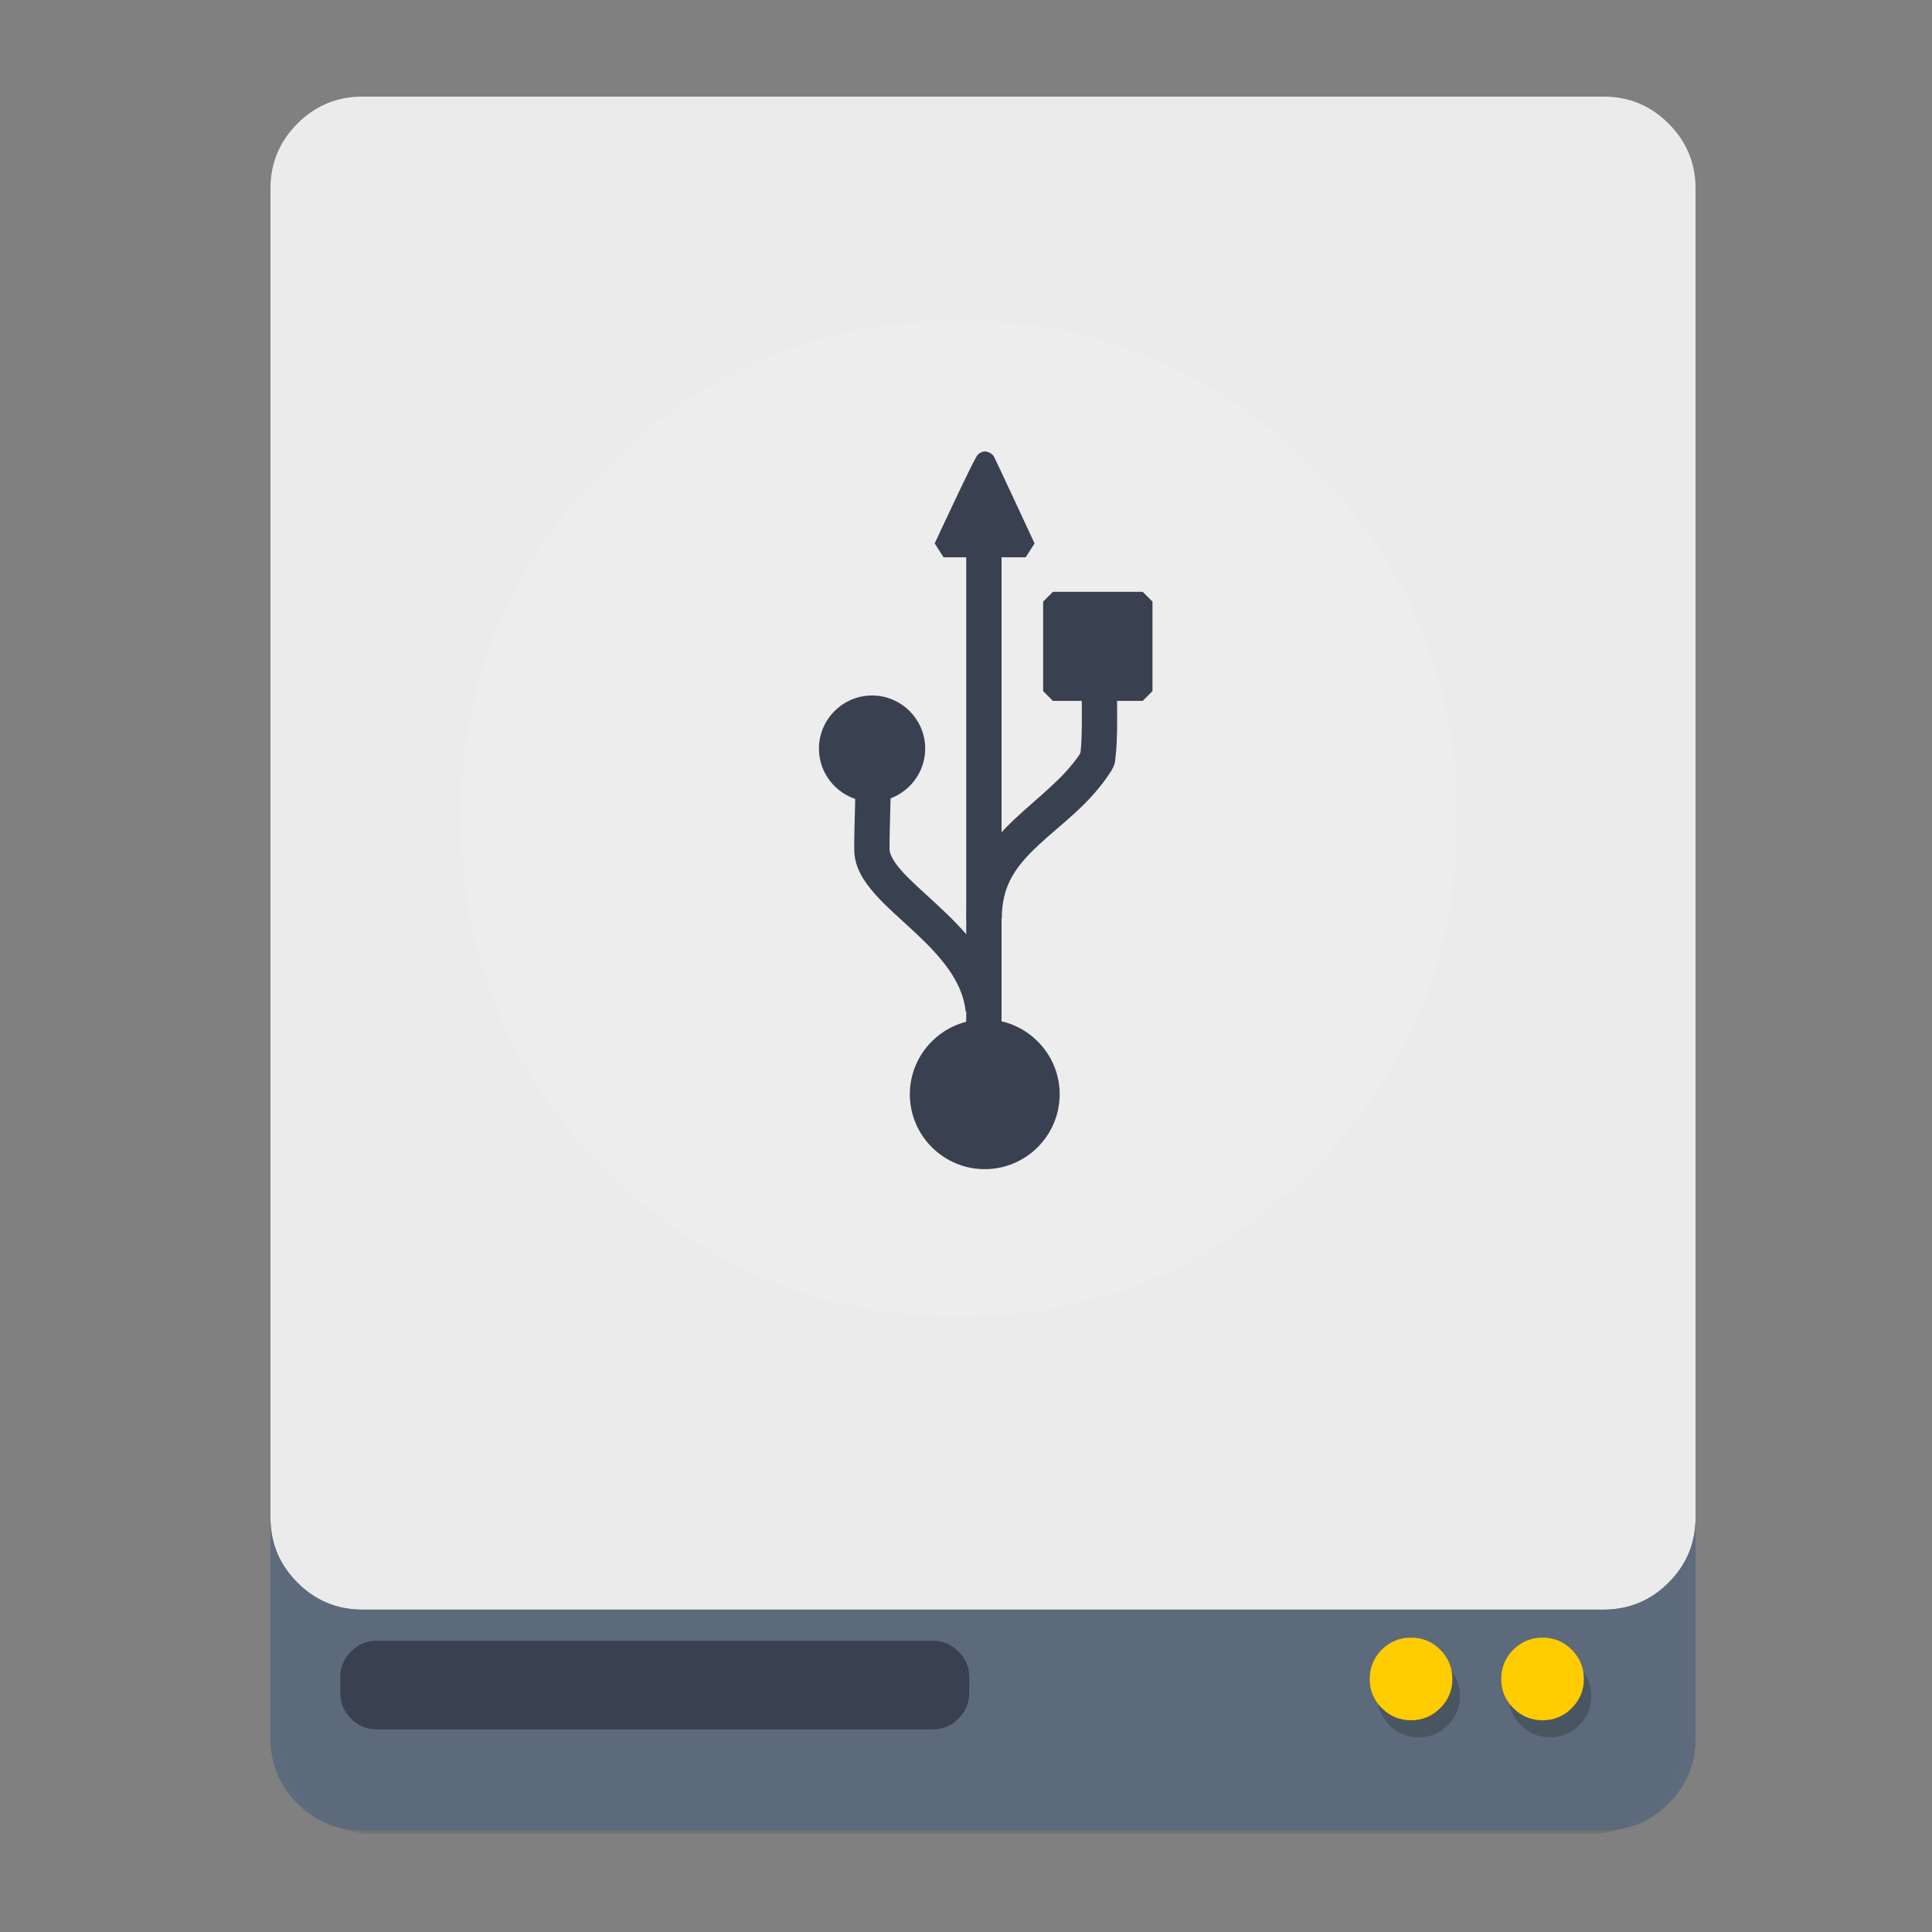 <?xml version="1.0" encoding="UTF-8" standalone="no"?>
<!-- Created with Inkscape (http://www.inkscape.org/) -->

<svg
   xmlns:dc="http://purl.org/dc/elements/1.1/"
   xmlns:cc="http://creativecommons.org/ns#"
   xmlns:rdf="http://www.w3.org/1999/02/22-rdf-syntax-ns#"
   xmlns:svg="http://www.w3.org/2000/svg"
   xmlns="http://www.w3.org/2000/svg"
   xmlns:sodipodi="http://sodipodi.sourceforge.net/DTD/sodipodi-0.dtd"
   xmlns:inkscape="http://www.inkscape.org/namespaces/inkscape"
   id="svg2"
   version="1.1"
   inkscape:version="0.91 r13725"
   width="500"
   height="500"
   sodipodi:docname="drive-removable-media-usb-big.svg"
   inkscape:export-filename="/home/trlinux/yaliTema/gui/pics/drive-removable-media-usb-big.png"
   inkscape:export-xdpi="23.040001"
   inkscape:export-ydpi="23.040001">
  <rect width="100%" height="100%" fill="#808080" stroke="none"/>
  <defs
     id="defs6" />
  <sodipodi:namedview
     pagecolor="#ffffff"
     bordercolor="#666666"
     borderopacity="1"
     objecttolerance="10"
     gridtolerance="10"
     guidetolerance="10"
     inkscape:pageopacity="0"
     inkscape:pageshadow="2"
     inkscape:window-width="1366"
     inkscape:window-height="711"
     id="namedview4"
     showgrid="false"
     inkscape:zoom="0.34104046"
     inkscape:cx="546.23613"
     inkscape:cy="260.38937"
     inkscape:window-x="0"
     inkscape:window-y="0"
     inkscape:window-maximized="1"
     inkscape:current-layer="svg2" />
  <g
     id="Calque.__202"
     transform="matrix(0.467,0,0,0.476,5.631,-2.823)">
    <g
       id="shape">
      <path
         id="path"
         d="M 919.15,109.8 Q 918.7,89.9 904.5,75.7 C 894.75,65.95 882.95,61.05 869.15,61.05 l -674.2,0 c -13.8,0 -25.6,4.9 -35.35,14.65 -9.45,9.45 -14.35,20.85 -14.65,34.1 l 0,843.25 c 0,13.8 4.9,25.6 14.65,35.35 9.75,9.75 21.55,14.65 35.35,14.65 l 674.2,0 c 13.8,0 25.6,-4.9 35.35,-14.65 9.75,-9.75 14.65,-21.55 14.65,-35.35 l 0,-843.25 z"
         inkscape:connector-curvature="0"
         style="fill:#000000;fill-opacity:0.098" />
    </g>
  </g>
  <path
     id="path1"
     d="m 431.827,31.979 c -4.645,-4.645 -10.266,-6.979 -16.84,-6.979 l -321.169,0 c -6.574,0 -12.195,2.334 -16.84,6.979 -4.502,4.502 -6.836,9.932 -6.979,16.244 l 0,-0.012 0,345.166 q 0.218,9.46 6.979,16.22 c 4.645,4.644 10.266,6.979 16.84,6.979 l 321.169,0 c 6.574,0 12.195,-2.334 16.84,-6.979 4.502,-4.502 6.836,-9.909 6.979,-16.22 l 0,-345.166 0,0.012 c -0.143,-6.312 -2.477,-11.743 -6.979,-16.244 z"
     inkscape:connector-curvature="0"
     style="fill:#ebebeb;fill-opacity:1" />
  <path
     id="path2"
     d="M 76.979,409.597 Q 70.218,402.837 70,393.377 l 0,56.545 c 0,6.574 2.334,12.195 6.979,16.84 4.645,4.645 10.266,6.979 16.84,6.979 l 321.169,0 c 6.574,0 12.195,-2.334 16.84,-6.979 4.645,-4.645 6.979,-10.266 6.979,-16.84 l 0,-56.545 c -0.143,6.312 -2.477,11.719 -6.979,16.22 -4.645,4.644 -10.266,6.979 -16.84,6.979 l -321.169,0 c -6.574,0 -12.195,-2.334 -16.84,-6.979 z"
     inkscape:connector-curvature="0"
     style="fill:#5d6a7b;fill-opacity:0.988" />
  <g
     transform="matrix(0.476,0,0,0.476,4.277,-2.823)"
     id="Calque.__204"
     style="fill:#394050">
    <g
       id="Symbole.__2026_1"
       overflow="visible"
       style="fill:#394050;overflow:visible">
      <g
         id="Calque.__208"
         style="fill:#394050">
        <g
           id="shape17"
           style="fill:#394050">
          <path
             inkscape:connector-curvature="0"
             id="path11"
             d="m 518,918 q 0,-8.3 -5.85,-14.15 C 508.25,899.95 503.55,898 498,898 l -302,0 c -5.55,0 -10.25,1.95 -14.15,5.85 -3.9,3.9 -5.85,8.6 -5.85,14.15 l 0,8.2 c 0,5.55 1.95,10.25 5.85,14.15 3.9,3.9 8.6,5.85 14.15,5.85 l 302,0 c 5.55,0 10.25,-1.95 14.15,-5.85 3.9,-3.9 5.85,-8.6 5.85,-14.15 l 0,-8.2 z"
             style="fill:#394050;fill-opacity:1" />
        </g>
      </g>
    </g>
  </g>
  <g
     transform="matrix(0.476,0,0,0.476,4.277,-2.823)"
     id="Calque.__205">
    <g
       id="shape6">
      <path
         style="fill:#000000;fill-opacity:0.2"
         inkscape:connector-curvature="0"
         id="path3"
         d="M 849.65,912.15 Q 843.1,905.6 833.8,905.6 c -6.2,0 -11.5,2.2 -15.9,6.55 -4.35,4.4 -6.55,9.7 -6.55,15.9 0,6.2 2.2,11.5 6.55,15.85 4.4,4.4 9.7,6.6 15.9,6.6 6.2,0 11.5,-2.2 15.85,-6.6 4.4,-4.35 6.6,-9.65 6.6,-15.85 0,-6.2 -2.2,-11.5 -6.6,-15.9 z m -64.85,15.9 c 0,-6.2 -2.2,-11.5 -6.6,-15.9 -4.35,-4.35 -9.65,-6.55 -15.85,-6.55 -6.2,0 -11.5,2.2 -15.9,6.55 -4.35,4.4 -6.55,9.7 -6.55,15.9 0,6.2 2.2,11.5 6.55,15.85 4.4,4.4 9.7,6.6 15.9,6.6 6.2,0 11.5,-2.2 15.85,-6.6 4.4,-4.35 6.6,-9.65 6.6,-15.85 z" />
    </g>
  </g>
  <path
     id="path6"
     d="m 339.355,303.007 q 37.752,-37.752 37.752,-91.153 c 0,-35.609 -12.576,-65.977 -37.752,-91.153 -25.176,-25.176 -55.545,-37.752 -91.153,-37.752 -35.609,0 -65.977,12.576 -91.153,37.752 -25.176,25.176 -37.752,55.545 -37.752,91.153 0,35.609 12.576,65.977 37.752,91.153 25.176,25.176 55.545,37.752 91.153,37.752 35.609,0 65.977,-12.576 91.153,-37.752 z"
     inkscape:connector-curvature="0"
     style="fill:#ffffff;fill-opacity:0.098" />
  <path
     id="path7"
     d="m 399.211,445.203 c 2.953,0 5.478,-1.048 7.55,-3.144 2.096,-2.072 3.144,-4.597 3.144,-7.55 0,-2.954 -1.048,-5.478 -3.144,-7.574 -2.072,-2.072 -4.597,-3.12 -7.55,-3.12 -2.954,0 -5.478,1.048 -7.574,3.12 -2.072,2.096 -3.12,4.621 -3.12,7.574 0,2.954 1.048,5.478 3.12,7.55 2.096,2.096 4.621,3.144 7.574,3.144 z m -23.342,-10.694 c 0,-2.954 -1.048,-5.478 -3.144,-7.574 -2.072,-2.072 -4.597,-3.12 -7.55,-3.12 -2.954,0 -5.478,1.048 -7.574,3.12 -2.072,2.096 -3.12,4.621 -3.12,7.574 0,2.954 1.048,5.478 3.12,7.55 2.096,2.096 4.621,3.144 7.574,3.144 2.953,0 5.478,-1.048 7.55,-3.144 2.096,-2.072 3.144,-4.597 3.144,-7.55 z"
     inkscape:connector-curvature="0"
     style="fill:#ffcc00;fill-opacity:1" />
  <path
     sodipodi:nodetypes="ccccccccc"
     inkscape:connector-curvature="0"
     id="rect1933"
     d="m 269.965,178.86 2.531,2.531 23.232,0 2.531,-2.531 0,-23.17 -2.531,-2.531 -23.232,0 -2.531,2.531 z"
     style="font-size:medium;font-style:normal;font-variant:normal;font-weight:normal;font-stretch:normal;text-indent:0;text-align:start;text-decoration:none;line-height:normal;letter-spacing:normal;word-spacing:normal;text-transform:none;direction:ltr;block-progression:tb;writing-mode:lr-tb;text-anchor:start;baseline-shift:baseline;color:#000000;fill:#394050;fill-opacity:1;fill-rule:nonzero;stroke:none;visibility:visible;display:inline;overflow:visible;enable-background:accumulate;font-family:sans-serif" />
  <path
     sodipodi:nodetypes="cscsccc"
     inkscape:connector-curvature="0"
     id="path2830"
     d="m 254.854,263.827 c -10.675,-10e-4 -19.387,8.705 -19.387,19.377 0,10.673 8.713,19.377 19.389,19.375 10.675,0.001 19.387,-8.703 19.387,-19.375 0,-10.672 -8.712,-19.378 -19.387,-19.377 l -0.002,0 z"
     style="font-size:medium;font-style:normal;font-variant:normal;font-weight:normal;font-stretch:normal;text-indent:0;text-align:start;text-decoration:none;line-height:normal;letter-spacing:normal;word-spacing:normal;text-transform:none;direction:ltr;block-progression:tb;writing-mode:lr-tb;text-anchor:start;baseline-shift:baseline;color:#000000;fill:#394050;fill-opacity:1;fill-rule:nonzero;stroke:none;visibility:visible;display:inline;overflow:visible;enable-background:accumulate;font-family:sans-serif" />
  <path
     sodipodi:nodetypes="cscsc"
     inkscape:connector-curvature="0"
     id="path4602"
     d="m 225.692,179.991 c -7.562,-0.002 -13.748,6.18 -13.748,13.74 0,7.56 6.186,13.741 13.748,13.74 7.562,0.002 13.748,-6.18 13.748,-13.74 0,-7.56 -6.186,-13.741 -13.748,-13.74 z"
     style="font-size:medium;font-style:normal;font-variant:normal;font-weight:normal;font-stretch:normal;text-indent:0;text-align:start;text-decoration:none;line-height:normal;letter-spacing:normal;word-spacing:normal;text-transform:none;direction:ltr;block-progression:tb;writing-mode:lr-tb;text-anchor:start;baseline-shift:baseline;color:#000000;fill:#394050;fill-opacity:1;fill-rule:nonzero;stroke:none;visibility:visible;display:inline;overflow:visible;enable-background:accumulate;font-family:sans-serif" />
  <path
     sodipodi:nodetypes="sccssssccccssccccs"
     inkscape:connector-curvature="0"
     id="path4608"
     d="m 254.889,116.846 c -0.703,0.026 -1.054,0.258 -1.277,0.4 -0.447,0.285 -0.522,0.431 -0.615,0.543 -0.187,0.224 -0.244,0.327 -0.32,0.449 -0.152,0.244 -0.288,0.495 -0.457,0.812 -0.338,0.635 -0.777,1.503 -1.295,2.553 -1.036,2.1 -2.38,4.906 -3.717,7.723 -2.673,5.634 -5.311,11.305 -5.311,11.305 l 2.295,3.602 21.254,0 2.297,-3.598 c 0,0 -2.55,-5.497 -5.133,-11.037 -1.291,-2.77 -2.589,-5.55 -3.584,-7.664 -0.497,-1.057 -0.918,-1.946 -1.227,-2.59 -0.154,-0.322 -0.281,-0.582 -0.379,-0.779 -0.049,-0.099 -0.089,-0.182 -0.131,-0.262 -0.042,-0.08 0.112,0.065 -0.283,-0.455 -0.414,-0.545 -1.414,-1.028 -2.117,-1.002 z"
     style="font-size:medium;font-style:normal;font-variant:normal;font-weight:normal;font-stretch:normal;text-indent:0;text-align:start;text-decoration:none;line-height:normal;letter-spacing:normal;word-spacing:normal;text-transform:none;direction:ltr;block-progression:tb;writing-mode:lr-tb;text-anchor:start;baseline-shift:baseline;color:#000000;fill:#394050;fill-opacity:1;fill-rule:evenodd;stroke:none;visibility:visible;display:inline;overflow:visible;enable-background:accumulate;font-family:sans-serif" />
  <path
     inkscape:connector-curvature="0"
     id="path2766"
     d="m 221.432,198.588 c 0,9.844 -0.361,13.238 -0.361,21.201 0,4.667 2.522,8.369 5.391,11.604 2.868,3.235 6.368,6.236 9.781,9.396 6.826,6.322 12.911,12.989 13.66,21 l 9.102,-0.852 c -1.116,-11.932 -9.438,-20.268 -16.551,-26.855 -3.557,-3.294 -6.91,-6.225 -9.152,-8.754 -2.242,-2.529 -3.09,-4.421 -3.09,-5.539 0,-7.683 0.361,-11.137 0.361,-21.201 l -9.141,0 z"
     style="font-size:medium;font-style:normal;font-variant:normal;font-weight:normal;font-stretch:normal;text-indent:0;text-align:start;text-decoration:none;line-height:normal;letter-spacing:normal;word-spacing:normal;text-transform:none;direction:ltr;block-progression:tb;writing-mode:lr-tb;text-anchor:start;baseline-shift:baseline;color:#000000;fill:#394050;fill-opacity:1;fill-rule:nonzero;stroke:none;visibility:visible;display:inline;overflow:visible;enable-background:accumulate;font-family:sans-serif" />
  <path
     inkscape:connector-curvature="0"
     id="path3653"
     d="m 279.68,169.629 c 0,0.861 0.061,2.251 0.127,4.674 0.066,2.422 0.139,5.535 0.166,8.662 0.027,3.127 0.007,6.281 -0.104,8.705 -0.055,1.212 -0.135,2.248 -0.223,2.928 -0.027,0.209 -0.076,0.314 -0.123,0.457 -4.21,6.402 -10.8,11.143 -17.055,17.031 -6.408,6.034 -12.35,13.974 -12.35,25.729 l 9.141,0 c 0,-8.887 3.767,-13.7 9.475,-19.074 5.708,-5.374 13.431,-10.64 18.867,-19.262 l 0.107,-0.178 c 0.965,-1.699 0.862,-2.436 1.004,-3.533 0.141,-1.097 0.227,-2.321 0.289,-3.684 0.124,-2.725 0.139,-5.983 0.111,-9.199 -0.028,-3.216 -0.101,-6.379 -0.168,-8.832 -0.067,-2.453 -0.125,-4.539 -0.125,-4.424 l -9.141,0 z"
     style="font-size:medium;font-style:normal;font-variant:normal;font-weight:normal;font-stretch:normal;text-indent:0;text-align:start;text-decoration:none;line-height:normal;letter-spacing:normal;word-spacing:normal;text-transform:none;direction:ltr;block-progression:tb;writing-mode:lr-tb;text-anchor:start;baseline-shift:baseline;color:#000000;fill:#394050;fill-opacity:1;fill-rule:nonzero;stroke:none;visibility:visible;display:inline;overflow:visible;enable-background:accumulate;font-family:sans-serif" />
  <path
     inkscape:connector-curvature="0"
     id="path5436"
     d="m 250.059,135.938 0,146.723 9.141,0 0,-146.723 -9.141,0 z"
     style="font-size:medium;font-style:normal;font-variant:normal;font-weight:normal;font-stretch:normal;text-indent:0;text-align:start;text-decoration:none;line-height:normal;letter-spacing:normal;word-spacing:normal;text-transform:none;direction:ltr;block-progression:tb;writing-mode:lr-tb;text-anchor:start;baseline-shift:baseline;color:#000000;fill:#394050;fill-opacity:1;fill-rule:nonzero;stroke:none;visibility:visible;display:inline;overflow:visible;enable-background:accumulate;font-family:sans-serif" />
</svg>
